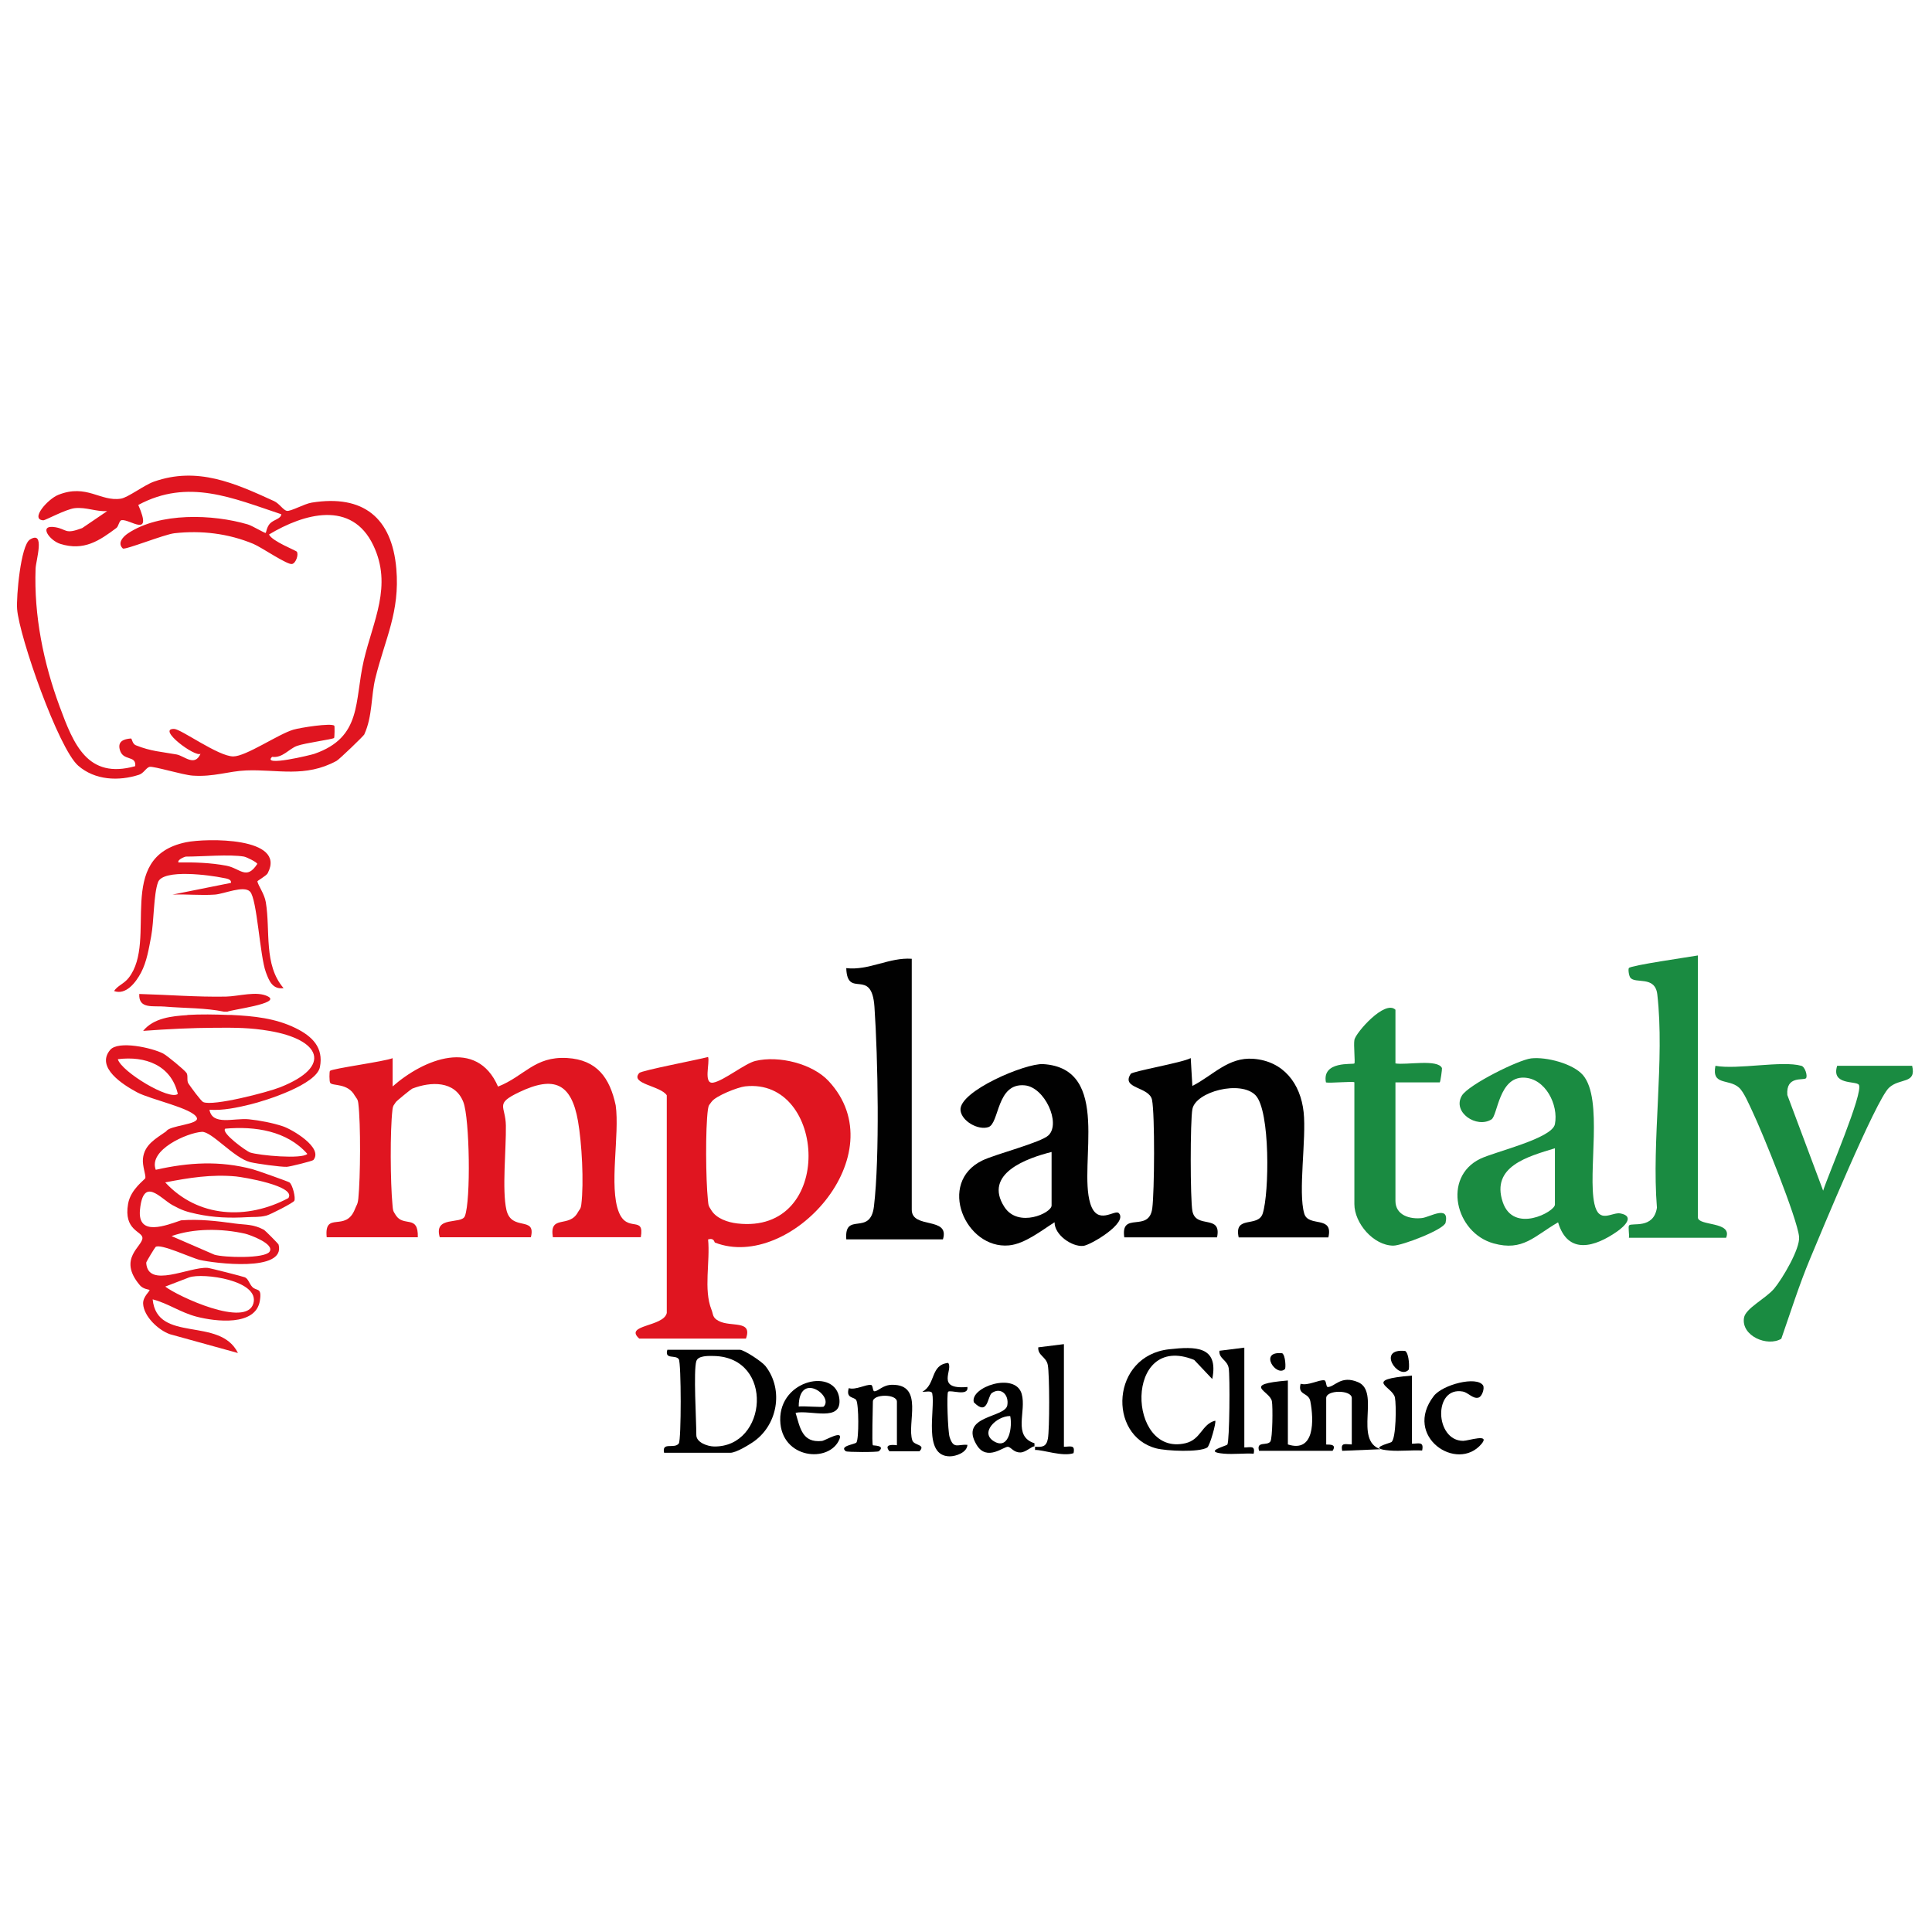 <?xml version="1.0" encoding="UTF-8"?>
<svg id="Layer_1" data-name="Layer 1" xmlns="http://www.w3.org/2000/svg" viewBox="0 0 500 500">
  <path d="M172.57,283.48c-1.56-2.5-9.65-2.94-7.13-5.79.58-.66,15.47-3.48,17.81-4.15.52,1.49-1.32,7.12,1.35,6.64,2.71-.49,8.21-4.97,10.89-5.61,6.17-1.47,14.81.76,18.93,5.18,17.78,19.05-10,49.36-29.39,41.83-.21-.08-.14-1.29-1.78-.82.58,5.77-1.22,12.94.89,18.22.49,1.23.2,1.99,1.81,2.86,3.16,1.72,8.88-.35,7.1,4.59h-27.61c-4.08-3.61,6.31-3,7.12-6.63v-56.32ZM184.15,285.14c-.52.78-.77.74-.94,1.98-.68,5.06-.55,18.14-.01,23.37.16,1.58.12,1.52.95,2.81,1.3,2.05,4.2,3.05,6.66,3.33,25.34,2.93,23.15-37.82,2.04-35.48-1.93.21-7.69,2.5-8.69,3.99Z" fill="#e01520"/>
  <path d="M290.97,320.26c-1.04-6.99,6.39-1.05,7.24-7.57.56-4.29.69-24.14-.06-28.02-.68-3.51-8.13-2.84-5.51-6.76.45-.67,13.49-2.92,15.52-4.08l.42,7.21c5.33-2.69,9.27-7.53,15.82-7.02,7.77.61,12.18,6.4,12.98,13.81.75,6.9-1.49,20.69.16,26.25,1.08,3.64,7.61.33,6.24,6.16h-23.21c-1.3-5.88,5.01-2.43,6.22-6.19,1.7-5.29,1.97-26.61-1.85-30.59s-15.48-.98-16.35,3.58c-.58,3.03-.57,23.32,0,26.37.9,4.75,7.65.7,6.38,6.82h-24.01Z" fill="#010101"/>
  <path d="M289.54,313.95c2.47,2.52-7.33,8.32-9.21,8.49-2.93.26-7.42-2.83-7.41-6.12-3.38,2.13-7.72,5.62-11.83,5.99-11.24,1.01-18.65-16.22-6.9-21.96,3.42-1.67,15.23-4.65,17.18-6.55,3.21-3.13-.98-12.4-6.14-12.91-7.39-.73-6.54,9.85-9.44,10.81-2.68.88-6.95-1.59-7.21-4.37-.45-4.92,16.86-12.22,21.39-11.94,17.89,1.11,9.04,25.83,12.19,36.06,1.83,5.92,6.34,1.45,7.38,2.51ZM272.15,298.13c-6.34,1.58-17.75,5.61-12.23,14.21,3.57,5.56,12.23,1.61,12.23-.36v-13.84Z" fill="#010101"/>
  <path d="M409.67,278.24c5.3,6.2,1.18,25.18,2.96,33.3,1.18,5.38,4.54,2.06,6.76,2.5,3.71.73,1.08,3.29-.87,4.66-5.74,4.02-12.75,6.18-15.29-2.36-6.19,3.57-9.08,7.56-16.69,5.45-9.91-2.75-13.29-17.09-3.49-21.88,3.78-1.85,18.63-5.24,19.36-8.98.97-4.99-2.43-11.84-8-12.04-6.5-.24-6.82,9.8-8.42,10.81-3.84,2.41-10.21-1.85-7.66-6.15,1.66-2.79,14.57-9.24,17.91-9.64,3.91-.46,10.89,1.36,13.43,4.33ZM402.41,297.17c-6.97,2.14-16.6,4.68-13.5,13.93,2.78,8.28,13.5,2.49,13.5.65v-14.58Z" fill="#1a8b41"/>
  <path d="M466.18,275.82c.99.28,1.68,2.68,1.21,3.22-.58.68-5.24-.8-4.83,4.35l9.27,24.76c1.14-3.73,10.56-25.52,9.23-27.42-.75-1.07-7.22.19-5.6-4.91h19.4c1.15,4.84-3.21,3.05-6.01,5.71-3.39,3.21-17.49,37.26-20.41,44.25-2.81,6.73-5.04,13.8-7.44,20.69-3.6,2.16-10.39-.73-9.66-5.4.39-2.5,5.61-4.96,7.82-7.59,2.08-2.48,6.74-10.3,6.44-13.41-.47-4.76-9.53-27.09-12.07-32.41-.83-1.73-2.19-5.04-3.49-6.2-2.68-2.38-7.1-.41-6.09-5.63,5.76,1.05,17.24-1.41,22.23,0Z" fill="#1a8b41"/>
  <path d="M439.41,247.27v67.78c0,2.31,9.04.98,7.31,5.28h-25.16c.15-.83-.26-2.86.05-3.2.71-.78,6.33,1.05,7.2-4.57-1.4-17.41,2.05-38.19.1-55.19-.57-5-5.72-2.64-6.99-4.37-.39-.54-.59-2.19-.36-2.48.57-.7,15.5-2.83,17.86-3.25Z" fill="#1a8b41"/>
  <path d="M235.96,248.12v64.95c0,5.09,9.92,1.67,8.07,7.67h-25.01c-.57-7.37,6.22-.64,7.16-8.55,1.51-12.68,1.03-38.46.13-51.59-.71-10.46-7.03-1.9-7.3-10.05,5.87.68,11.12-2.84,16.95-2.42Z" fill="#010101"/>
  <path d="M361.14,261.31v13.9c2.7.49,11-1.21,12.04,1.22.07.17-.4,3.69-.59,3.69h-11.45v30.67c0,3.74,3.77,4.8,6.87,4.44,2.06-.24,7.12-3.49,6.11,1.18-.39,1.81-11.29,5.97-13.54,5.96-5.16-.04-10.07-5.84-10.07-10.76v-31.49c0-.37-6.44.27-7.36,0-1.08-5.65,6.99-4.55,7.36-4.9.25-.24-.24-4.8.01-6.12.34-1.81,7.87-10.44,10.61-7.79Z" fill="#1a8b41"/>
  <path d="M245.37,352.71c1.46,1.68-3.44,6.99,5,6.24.34,2.59-4.41.63-5,1.24-.41.42-.07,10.27.38,11.69,1.03,3.29,2.13,1.82,4.62,2.05-.11,1.99-2.98,2.98-4.6,2.97-7.02-.06-3.69-12.12-4.5-16.25-.18-.9-1.88-.36-2.55-.46,3.53-1.97,1.99-6.96,6.65-7.47Z" fill="#010101"/>
  <path d="M91.85,283.61c-1.82-3.41-5.81-2.49-6.39-3.36-.27-.4-.23-2.93-.07-3.1.55-.62,14.13-2.42,16.22-3.3v7.32c8.05-7.1,21.78-12.66,27.28.04,6.85-2.69,9.43-7.88,17.87-7.4,7.77.45,11.07,5.19,12.58,12.24,1.07,7.59-1.8,21.07.81,27.64,2.19,5.51,6.69.7,5.69,6.5h-22.76c-.97-6.04,4.25-2.23,6.5-6.5.36-.69.7-.69.86-1.95.71-5.72.13-16.03-.86-21.63-1.71-9.7-6.12-11.8-15.19-7.47-6.46,3.08-3.55,3.45-3.47,8.66.1,5.91-1.03,16.71.14,21.81,1.31,5.71,7.74,1.43,6.33,7.09h-23.58c-1.65-5.67,5.63-3.23,6.5-5.47,1.57-4.03,1.24-25.28-.39-29.5-2.16-5.61-8.45-5.35-13.24-3.49-.26.1-4.08,3.2-4.25,3.5-.4.71-.71.69-.86,1.95-.65,5.52-.54,18.9,0,24.56.14,1.49.05,1.5.87,2.76,2.04,3.15,5.85-.29,5.69,5.69h-23.58c-.69-6.96,4.94-1.13,7.32-7.32.41-1.08.7-1.09.87-2.75.54-5.41.64-19.29-.01-24.57-.15-1.25-.49-1.25-.86-1.95Z" fill="#e01520"/>
  <path d="M48.48,262.67c3.32-.21,7.28-.14,10.63,0,.27.01.55-.01.82,0,5.68.28,11.34.82,16.61,3.42,4.24,2.09,7.24,4.99,6.26,10.05-.88,4.55-13.96,8.7-18.09,9.7-3.43.83-6.93,1.58-10.5,1.37.76,4.21,6.4,2.06,10.21,2.46,2.76.28,6.18.94,8.81,1.82,2.31.77,10.52,5.52,7.87,8.72-.23.27-6.13,1.74-6.89,1.76-1.63.05-7.76-.8-9.44-1.21-4.23-1.04-9.99-8-12.54-7.84-3.77.23-13.89,4.66-11.92,9.82,8.49-1.92,16.55-2.41,25.07-.14,1.06.28,9.07,3.12,9.5,3.39.82.51,1.69,4.06,1.28,4.78-.31.54-6.16,3.56-7.24,3.83-1.91.47-3.12.29-4.9.4-4.49.27-8.72.12-13.08-.82-2.67-.57-3.89-.97-6.29-2.29-3.15-1.74-7.55-7.53-8.42,1.15-.73,7.18,6.91,4.02,10.63,2.78,4.79-.36,9.22.17,13.9.82,2.8.38,4.8.13,7.58,1.65.24.13,3.69,3.56,3.76,3.82,1.9,7.23-16.78,4.79-20.37,3.96-2.14-.49-10.3-4.36-11.47-3.35-.18.15-2.44,3.83-2.42,4.07.39,6.83,11.13,1,15.87,1.33.59.04,9.15,2.22,9.68,2.45.86.37,1.12,1.63,1.86,2.44,1.16,1.27,2.56-.03,2.01,3.57-1.03,6.75-11.54,5.42-16.32,4.19-4.27-1.1-7.35-3.44-11.43-4.5,1.12,11.47,17.39,4.32,22.07,13.89l-17.61-4.87c-3-1.06-6.76-4.6-6.93-7.88-.1-1.86,1.86-3.31,1.65-3.58-.08-.11-1.62-.18-2.48-1.2-5.94-6.98.81-10.09.65-12.31-.13-1.71-4.92-1.91-3.71-8.79.67-3.82,4.4-6.26,4.47-6.66.13-.87-.8-3.14-.63-4.99.35-3.68,3.36-5.2,6.03-7.1.84-1.56,8.65-1.73,7.92-3.5-1.01-2.47-11.94-4.69-15.48-6.6-3.61-1.94-10.75-6.43-6.96-10.96,2.09-2.5,10.82-.56,13.72.93.97.5,5.45,4.18,6.04,5.01.48.67,0,2,.5,2.75.66.98,3.23,4.53,3.85,4.81,2.54,1.12,16.59-2.53,19.87-3.83,13.83-5.47,10.3-12.39-2.74-14.59-5-.85-8.71-.85-13.9-.82-6.32.03-12.52.34-18.8.81,2.72-3.36,7.48-3.83,11.45-4.08ZM46.02,283.1c-1.73-7.47-8.47-9.88-15.53-8.98.95,3.27,13.47,10.8,15.53,8.98ZM79.54,298.63c-5.26-5.98-13.56-7.22-21.25-6.53-1.18,1.05,5.45,5.84,6.49,6.18,2.31.74,13.32,1.78,14.76.35ZM74.63,310.07c2.16-3.16-11.85-5.45-13.58-5.61-6.3-.59-12.16.35-18.29,1.54,8.47,9.16,21.16,9.77,31.88,4.06ZM69.73,323.97c1.52-2.03-5.13-4.43-6.32-4.7-6.03-1.35-13.16-1.44-19.01.63l11.11,4.82c2.51.75,12.89,1.04,14.23-.75ZM42.76,332.96c3.25,2.53,20.99,10.75,22.81,4.38,1.71-5.98-13.02-8.02-16.62-6.75l-6.19,2.38Z" fill="#e01520"/>
  <path d="M42.8,260.51c-3.23-.27-6.95.71-6.76-3.27,7.47.2,14.86.82,22.42.68,3.31-.06,8.04-1.56,10.91-.03,3.48,1.84-9.66,3.43-10.53,3.94-.28-.01-.56,0-.84,0-4.72-1.01-10.27-.9-15.2-1.31Z" fill="#e01520"/>
  <path d="M69.31,225.96c-.36.69-2.73,1.98-2.7,2.14.21,1.11,1.82,3.2,2.18,5.38,1.24,7.38-.62,16.21,4.6,22.25-2.87.39-3.77-1.92-4.58-4.11-1.56-4.18-2.28-19.01-4.1-20.87-1.65-1.69-6.69.6-9.11.77-3.62.26-7.33-.15-10.95,0l15.12-3.03c.19-1.03-1.35-1.15-2.08-1.3-3.16-.67-15.53-2.4-16.8,1.14-1.16,3.23-1.02,10.03-1.76,13.94-.6,3.16-1.12,6.59-2.64,9.46-1.34,2.53-3.89,5.87-6.97,4.75.91-1.41,2.53-1.83,3.77-3.4,7.66-9.74-3.81-31.21,14.83-35.1,5.26-1.09,26.05-1.4,21.18,7.97ZM63.19,221.69c-3.76-.65-10.89,0-15.13,0-.12,0-2.21.74-1.89,1.51,4.11-.07,8.36.08,12.41.84,3.57.67,5.2,3.86,8-.45,0-.43-2.79-1.79-3.39-1.89Z" fill="#e01520"/>
  <path d="M94.32,190.02c-.21.45-6.54,6.53-7.21,6.89-8.14,4.43-15.27,2.16-23.41,2.48-4.57.18-8.39,1.72-13.84,1.34-2.55-.17-10.09-2.49-11.14-2.27-.86.18-1.53,1.65-2.72,2.04-5.29,1.72-11.43,1.44-15.76-2.34-5.13-4.47-15.25-33.36-15.81-40.53-.24-3.11.91-16.49,3.31-17.99,4.05-2.52,1.54,5.47,1.47,7.5-.45,12.2,2.05,24.41,6.22,35.7,3.6,9.75,7.22,18.92,19.57,15.44.29-3-3.3-1.1-4.04-4.43-.45-2.01,1.06-2.58,2.88-2.73.4-.03.29,1.34,1.35,1.77,3.92,1.57,6.57,1.65,10.49,2.36,2.04.37,4.68,3.28,6.22-.18-1.36,1-11.42-6.52-6.84-6.43,1.81.04,11.42,7.11,15.3,7.12,3.3,0,11.58-5.72,15.52-6.91,1.79-.54,9.9-1.81,10.64-1.03.11.11.07,3.02-.06,3.16-.33.36-7.49,1.28-9.61,2.06s-3.71,3.19-6.43,2.83c-2.77,2.65,10.09-.49,10.9-.77,12.47-4.31,10.36-13.59,12.83-24.19,2.4-10.26,7.47-19.3,2.45-29.8-5.6-11.71-17.9-8.24-26.98-2.79.76,1.75,6.96,4.11,7.2,4.46.49.71-.2,2.92-1.22,3.18-1.22.31-7.88-4.31-10.04-5.21-6.47-2.69-13.44-3.53-20.42-2.75-2.65.3-12.85,4.42-13.36,3.94-1.5-1.42.11-3.08,1.33-3.9,8.18-5.47,21.94-5,31.03-2.32,1.16.34,4.43,2.34,4.63,2.19.11-.08.28-1.61,1.15-2.47,1.04-1.03,2.74-1.13,2.89-2.35-12.57-4.17-24.11-9.35-37.02-2.41,3.83,8.78-2.18,3.59-4.32,3.94-.66.11-.76,1.59-1.35,2.02-4.4,3.29-8.39,6.02-14.5,4.12-2.83-.88-5.79-5.05-1.33-4.32,3.09.51,2.39,1.96,6.98.23l6.46-4.39c-2.93.16-5.36-1.07-8.36-.77-2.24.23-7.71,3.18-8.14,3.15-3.57-.21,1.16-5.52,3.85-6.59,7.37-2.94,10.86,1.82,16.22.98,1.81-.28,6.03-3.52,8.53-4.4,11.25-3.96,20.85.34,31.13,5.05,1.28.59,2.31,2.26,3.22,2.5.99.25,4.5-1.8,6.48-2.12,13.36-2.16,20.78,3.93,21.91,17.11.96,11.19-2.91,18.12-5.43,28.34-1.12,4.54-.73,9.86-2.84,14.48Z" fill="#e01520"/>
  <path d="M171.87,375.99c-.66-2.97,2.7-.87,3.81-2.44.65-.91.64-20.83-.01-21.79-.84-1.24-3.73.2-2.96-2.44h18.75c1.1,0,5.74,3.06,6.63,4.2,4.86,6.19,3.13,15.57-3.43,19.83-.73.47-4.06,2.63-5.7,2.63h-17.08ZM180.21,352.24c-.78,2.53,0,15.29,0,19.16,0,1.91,2.91,2.93,4.6,2.95,13.82.19,15.66-23.03,0-23.42-1.32-.03-4.14-.15-4.59,1.31Z" fill="#010101"/>
  <path d="M333.3,357.27v16.55c6.99,2.26,6.75-6.31,5.81-11.19-.46-2.36-3.35-1.43-2.51-4.52,1.9.61,4.74-1.09,6.12-.89.59.09.41,1.75.92,1.74,1.82-.02,3.37-3.16,7.84-1.25,5.83,2.49-1.23,15.01,5.8,17.35l-9.92.41c-.47-2.29.84-1.65,2.48-1.65v-12c0-2.17-6.62-2.17-6.62,0v12c0,.16,3.01-.41,1.65,1.65h-19.03c-.76-2.62,2.11-1.19,2.94-2.42.55-.82.66-9.01.38-10.43-.53-2.73-8.09-4.33,4.12-5.35Z" fill="#010101"/>
  <path d="M313.73,356.89l-4.67-4.94c-18.2-7.4-17.44,25.15-2.25,21.55,4.05-.96,4.21-4.97,7.69-5.83.33.36-1.39,6.53-2.07,6.95-2.07,1.29-10.56.9-13.18.22-12.68-3.29-11.69-23.99,3.32-25.65,6.79-.75,12.89-.88,11.16,7.7Z" fill="#010101"/>
  <path d="M225.89,374.03c.07.11,3.38-.02,1.55,1.55-.32.28-8.21.26-8.55,0-1.81-1.38,2.43-1.78,2.76-2.27.66-.98.62-9.89-.06-10.97-.57-.9-2.73-.35-1.93-3.09,1.78.57,4.45-1.03,5.76-.83.56.08.38,1.64.86,1.64,1.13-.01,2.12-1.67,4.66-1.68,8.26-.03,3.69,10.01,5.17,14.4.46,1.36,3.59,1.01,1.84,2.81h-7.77c-1.43-1.77.56-1.74,1.94-1.56v-11.28c0-2.04-6.22-2.04-6.22,0,0,1.77-.31,10.81,0,11.28Z" fill="#010101"/>
  <path d="M267.72,373.52v.78c-.79.04-2.24,1.55-3.6,1.59-1.77.06-2.41-1.32-3.23-1.46-1.03-.18-5.47,3.91-8.13-.48-4.65-7.69,7.35-6.94,7.93-10.26.49-2.8-1.72-4.79-4.01-3.17-1.13.8-.98,6.16-4.66,2.38-1.05-3.92,10.73-7.93,12.39-2.17,1.3,4.54-2.41,10.94,3.3,12.78ZM261.44,366.47c-3.56-.05-8.21,4.48-3.92,6.7,3.71,1.92,4.5-4.04,3.92-6.7Z" fill="#010101"/>
  <path d="M205.9,365.64c1.16,3.84,1.68,7.83,6.82,7.28.84-.09,5.63-3.07,4.52-.42-2.62,6.25-15.1,5.09-15.32-4.94-.23-10.65,14.46-13.65,15.31-5.51.63,6.05-7.33,2.8-11.33,3.58ZM213.19,364.01c2.64-2.74-6.47-9.3-6.48,0,1.18-.19,6.2.29,6.48,0Z" fill="#010101"/>
  <path d="M322.03,348.77v25.83c1.6,0,2.88-.62,2.42,1.61-2.53-.14-5.15.21-7.68,0-5.71-.47.61-1.99.87-2.36.57-.81.71-17.86.34-19.82-.4-2.12-2.55-2.36-2.4-4.45l6.45-.81Z" fill="#010101"/>
  <path d="M267.87,374.41c1.85.12,2.93.04,3.32-2.07.46-2.42.44-16.64-.02-19.07-.41-2.18-2.62-2.43-2.47-4.58l6.64-.83v26.56c1.65,0,2.96-.64,2.49,1.66-2.86.97-7.99-.93-9.96-.83v-.83Z" fill="#010101"/>
  <path d="M383.81,358.54c.45.68-.22,2.93-1.22,3.17-1.43.36-2.63-1.32-4-1.58-7.71-1.41-7.29,12.74.07,12.76,1.34,0,7.08-1.99,4.77.77-6.3,7.56-20.43-1.9-12.37-12.37,2.27-2.95,11.09-5.25,12.75-2.76Z" fill="#010101"/>
  <path d="M365.41,356v17.63c1.75,0,3.14-.68,2.64,1.76-2.76-.15-5.63.23-8.39,0-6.15-.5.03-1.87.44-2.18,1.24-.92,1.28-9.65.91-11.51-.56-2.91-8.62-4.62,4.39-5.7Z" fill="#010101"/>
  <path d="M332.55,354.3c-2.23,2.22-6.95-4.73-.71-4.08.88.59.94,3.85.71,4.08Z" fill="#010101"/>
  <path d="M364.52,354.53c-2.67,2.67-8.35-5.68-.85-4.9,1.06.7,1.13,4.63.85,4.9Z" fill="#010101"/>
</svg>